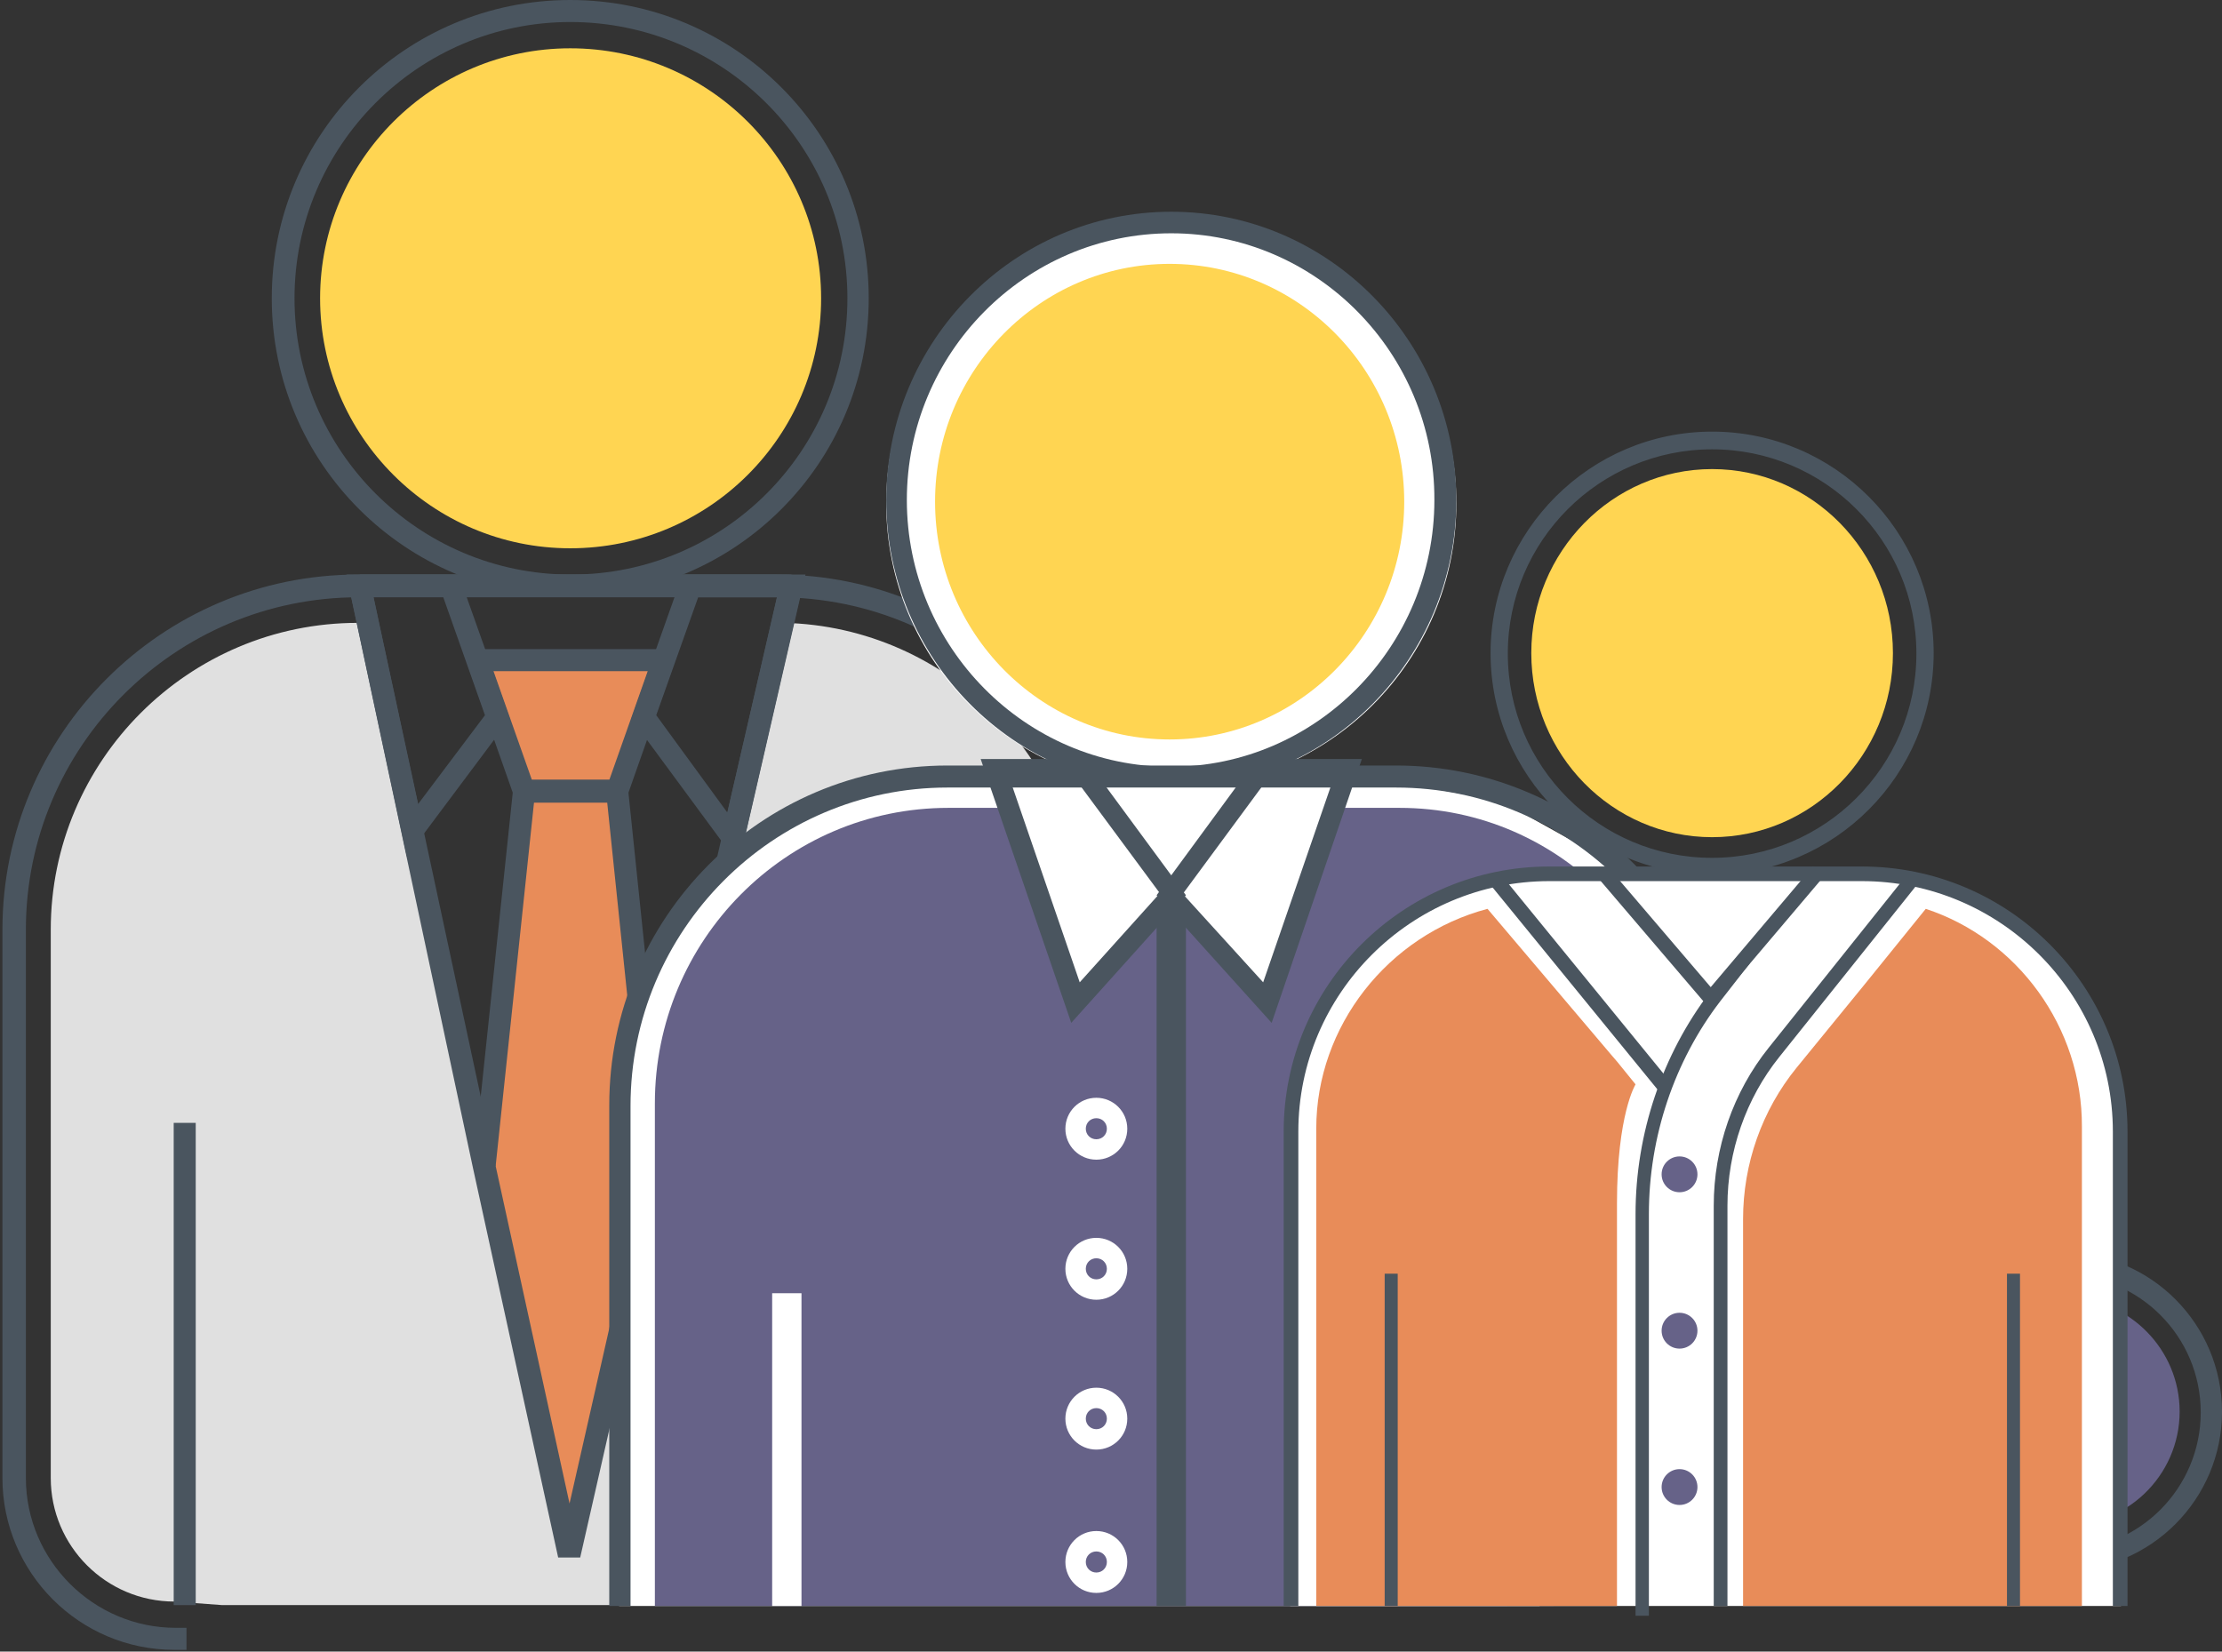 <?xml version="1.0" encoding="UTF-8"?>
<svg width="682px" height="507px" viewBox="0 0 682 507" version="1.1" xmlns="http://www.w3.org/2000/svg" xmlns:xlink="http://www.w3.org/1999/xlink">
    <rect x="0" y="0" width="682" height="507" fill="#333333" stroke="none"/>
    <!-- Generator: Sketch 59.1 (86144) - https://sketch.com -->
    <title>t-family-support</title>
    <desc>Created with Sketch.</desc>
    <g id="Page-1" stroke="none" stroke-width="1" fill="none" fill-rule="evenodd">
        <g id="t-family-support" fill-rule="nonzero">
            <g id="DELETE-USER">
                <g id="Group">
                    <path d="M332.513,285.396 L332.513,366.065 C317.026,368.027 302.848,374.132 291.069,383.289 C270.784,398.987 257.696,423.624 257.696,451.531 C257.696,473.552 265.985,428.421 279.727,443.682 L279.727,492.738 L68.146,492.738 L53.531,491.648 C32.591,491.648 15.578,474.642 15.578,453.712 L15.578,285.396 C15.578,233.506 57.894,191.209 109.808,191.209 L113.079,191.209 L148.852,357.78 L175.027,475.95 L235.447,212.793 L236.32,209.523 L240.464,191.209 C291.288,192.299 332.513,234.16 332.513,285.396 Z" id="Path" fill="#E0E0E0"></path>
                    <polygon id="Path" fill="#E88C59" points="189.205 242.881 201.638 359.524 183.752 436.924 174.809 475.95 165.648 437.142 148.634 357.78 160.849 242.881 152.778 219.988 146.671 202.546 203.601 202.546 197.276 219.988"></polygon>
                    <path d="M175.027,183.142 C124.422,183.142 83.414,142.153 83.414,91.571 C83.414,40.989 124.422,0 175.027,0 C225.632,0 266.639,40.989 266.639,91.571 C266.639,142.153 225.632,183.142 175.027,183.142 Z M175.027,6.759 C128.348,6.759 90.394,44.913 90.394,91.571 C90.394,138.228 128.348,176.383 175.245,176.383 C222.142,176.383 260.096,138.446 260.096,91.571 C260.096,44.695 221.924,6.759 175.027,6.759 Z" id="Shape" fill="#4A555F"></path>
                    <path d="M175.027,168.316 C132.711,168.316 98.247,133.868 98.247,91.571 C98.247,49.274 132.711,14.826 175.027,14.826 C217.561,14.826 252.025,49.274 252.025,91.571 C252.025,133.868 217.561,168.316 175.027,168.316 Z" id="Path" fill="#FFD552"></path>
                    <path d="M56.803,506.474 L53.531,506.474 C24.302,506.474 0.745,482.709 0.745,453.712 L0.745,285.396 C0.745,225.439 49.605,176.383 109.808,176.383 L238.501,176.383 C298.486,176.383 347.564,225.221 347.564,285.396 L347.564,365.193 L340.802,365.193 L340.802,285.396 C340.802,229.145 294.996,183.36 238.719,183.36 L110.026,183.36 C53.749,183.36 7.943,229.145 7.943,285.396 L7.943,453.712 C7.943,479.003 28.665,499.715 53.968,499.715 L57.239,499.715 L57.239,506.474 L56.803,506.474 Z" id="Path" fill="#4A555F"></path>
                    <polygon id="Rectangle" fill="#4A555F" points="53.313 344.699 60.075 344.699 60.075 492.738 53.313 492.738"></polygon>
                    <rect id="Rectangle" fill="#4A555F" x="287.798" y="344.699" width="6.762" height="38.591"></rect>
                    <path d="M191.822,246.369 L158.449,246.369 L141.872,199.276 L208.4,199.276 L191.822,246.369 Z M163.248,239.392 L187.024,239.392 L198.803,206.034 L151.469,206.034 L163.248,239.392 Z" id="Shape" fill="#4A555F"></path>
                    <polygon id="Path" fill="#4A555F" points="198.148 359.742 186.369 246.369 163.903 246.369 152.124 357.998 145.362 357.344 157.795 239.392 192.477 239.392 204.91 359.088"></polygon>
                    <path d="M124.858,262.939 L106.317,176.383 L140.781,176.383 L156.486,220.642 L124.858,262.939 Z M114.606,183.142 L128.348,246.805 L148.852,219.552 L135.982,183.142 L114.606,183.142 Z" id="Shape" fill="#4A555F"></path>
                    <path d="M226.722,265.337 L193.786,220.642 L209.491,176.383 L247.226,176.383 L226.722,265.337 Z M201.42,219.552 L223.232,249.421 L238.501,183.36 L214.289,183.36 L201.42,219.552 Z" id="Shape" fill="#4A555F"></path>
                    <path d="M178.081,478.13 L171.319,478.13 L145.144,358.434 L107.19,180.525 L110.462,176.383 L242.864,176.383 L246.136,180.525 L204.91,360.179 L178.081,478.13 Z M114.606,183.142 L116.133,190.336 L151.906,356.908 L174.809,461.561 L198.148,358.652 L238.501,183.142 L114.606,183.142 Z" id="Shape" fill="#4A555F"></path>
                </g>
            </g>
            <g id="NATURALIST" transform="translate(187, 65)">
                <circle id="Oval" fill="#FFFFFF" cx="172.5" cy="89.5" r="87.5"></circle>
                <polygon id="Path-2" fill="#FFFFFF" points="3 428 3 272.921 9.61 239.69 32.171 203.136 58.33 185.191 90.876 175 127.029 175 244.029 175.443 273.753 180.982 306.048 198.926 325.034 217.536 338.914 248.552 343 286.284 285.539 373.722 285.539 428"></polygon>
                <path d="M481.953,366.493 C482.975,386.447 467.043,403.109 447.434,403.109 L357.357,403.109 C332.641,403.109 310.173,388.504 299.756,365.876 L285.662,335.019 C283.415,329.877 275.654,331.522 275.654,337.282 L275.654,428 L14,428 L14,273.718 C14,223.73 54.239,183 104.077,183 L152.282,183 L173.116,210.976 L193.951,183 L242.564,183 C292.403,183 331.62,224.142 332.233,274.335 C332.641,306.837 358.991,333.168 391.468,333.168 L446.617,333.168 C465,333.168 480.932,347.568 481.953,366.493 Z" id="Path" fill="#666288"></path>
                <path d="M172.5,177 C124.252,177 85,137.299 85,88.5 C85,39.701 124.252,0 172.5,0 C220.748,0 260,39.701 260,88.5 C260,137.299 220.748,177 172.5,177 Z M172.5,6.617 C127.728,6.617 91.338,43.423 91.338,88.5 C91.338,133.577 127.728,170.383 172.296,170.383 C216.863,170.383 253.256,133.577 253.256,88.5 C253.458,43.423 217.068,6.617 172.5,6.617 Z" id="Shape" fill="#4A555F"></path>
                <path d="M172,162 C132.29,162 100,129.262 100,89 C100,48.738 132.29,16 172,16 C211.71,16 244,48.738 244,89 C244,129.262 211.71,162 172,162 L172,162 Z" id="Path" fill="#FFD552"></path>
                <rect id="Rectangle" fill="#FFFFFF" x="50" y="332" width="9" height="96"></rect>
                <polygon id="Path-2" fill="#FFFFFF" points="119.37 172.928 143.069 240.864 172 210.527 202.636 242.79 226.686 171.357"></polygon>
                <path d="M141.8,249 L114,168 L146.2,168 L177,209.826 L141.8,249 Z M123,174.325 L144.4,236.554 L169,209.214 L143.2,174.325 L123,174.325 Z" id="Shape" fill="#4A555F"></path>
                <path d="M203.312,249 L168,209.826 L198.697,168 L231,168 L203.312,249 Z M176.025,209.418 L200.704,236.554 L222.172,174.325 L201.908,174.325 L176.025,209.418 Z" id="Shape" fill="#4A555F"></path>
                <path d="M6.527,428 L0,428 L0,274.307 C0,216.723 46.502,170 103.813,170 L241.483,170 C298.795,170 345.297,216.723 345.297,274.307 C345.297,299.307 365.488,319.595 390.371,319.595 L446.459,319.595 C473.177,319.595 495,341.522 495,368.367 C495,395.212 473.177,417.139 446.459,417.139 L356.514,417.139 C326.533,417.139 298.999,399.311 286.354,372.056 L268.201,332.3 L274.116,329.636 L292.268,369.392 C303.69,394.597 328.98,410.786 356.514,410.786 L446.459,410.786 C469.71,410.786 488.473,391.728 488.473,368.572 C488.473,345.21 469.506,326.357 446.459,326.357 L390.371,326.357 C362.021,326.357 338.77,303.201 338.77,274.512 C338.77,220.616 295.124,176.763 241.483,176.763 L103.813,176.763 C50.173,176.763 6.527,220.616 6.527,274.512 L6.527,428 Z" id="Path" fill="#4A555F"></path>
                <rect id="Rectangle" fill="#4A555F" x="281" y="365" width="9" height="63"></rect>
                <rect id="Rectangle" fill="#4A555F" x="168" y="212" width="9" height="216"></rect>
                <path d="M149.5,291 C144.245,291 140,286.755 140,281.5 C140,276.245 144.245,272 149.5,272 C154.755,272 159,276.245 159,281.5 C159,286.755 154.755,291 149.5,291 Z M149.5,278.266 C147.681,278.266 146.266,279.681 146.266,281.5 C146.266,283.319 147.681,284.734 149.5,284.734 C151.319,284.734 152.734,283.319 152.734,281.5 C152.734,279.681 151.319,278.266 149.5,278.266 Z" id="Shape" fill="#FFFFFF"></path>
                <path d="M149.5,334 C144.245,334 140,329.755 140,324.5 C140,319.245 144.245,315 149.5,315 C154.755,315 159,319.245 159,324.5 C159,329.755 154.755,334 149.5,334 Z M149.5,321.266 C147.681,321.266 146.266,322.681 146.266,324.5 C146.266,326.319 147.681,327.734 149.5,327.734 C151.319,327.734 152.734,326.319 152.734,324.5 C152.734,322.681 151.319,321.266 149.5,321.266 Z" id="Shape" fill="#FFFFFF"></path>
                <path d="M149.5,380 C144.245,380 140,375.755 140,370.5 C140,365.245 144.245,361 149.5,361 C154.755,361 159,365.245 159,370.5 C159,375.755 154.755,380 149.5,380 Z M149.5,367.266 C147.681,367.266 146.266,368.681 146.266,370.5 C146.266,372.319 147.681,373.734 149.5,373.734 C151.319,373.734 152.734,372.319 152.734,370.5 C152.734,368.681 151.319,367.266 149.5,367.266 Z" id="Shape" fill="#FFFFFF"></path>
                <path d="M149.5,424 C144.245,424 140,419.755 140,414.5 C140,409.245 144.245,405 149.5,405 C154.755,405 159,409.245 159,414.5 C159,419.755 154.755,424 149.5,424 Z M149.5,411.266 C147.681,411.266 146.266,412.681 146.266,414.5 C146.266,416.319 147.681,417.734 149.5,417.734 C151.319,417.734 152.734,416.319 152.734,414.5 C152.734,412.681 151.319,411.266 149.5,411.266 Z" id="Shape" fill="#FFFFFF"></path>
            </g>
            <g id="kid" transform="translate(394, 133)">
                <polygon id="Path-3" fill="#FFFFFF" points="2 360 2 205.762 6.825 182.607 20.898 162.561 45.049 145.345 65.174 135 92.768 135 186.861 135 215.013 143.091 239.965 166.234 253.538 189.19 257 215.172 257 360"></polygon>
                <path d="M197.074,146 L178.429,169.044 L157.435,194.758 C146.801,207.825 141,224.265 141,241.267 L141,360 L154.259,360 L169.037,360 L245.001,360 L245.001,212.884 C245.137,182.393 225.249,155.274 197.074,146 Z" id="Path" fill="#E88C59"></path>
                <path d="M131.5,135 L131.5,135 C94.216,135 64,104.646 64,67.5 C64,30.354 94.354,0 131.5,0 C168.784,0 199,30.354 199,67.5 C199,104.646 168.784,135 131.5,135 Z M131.5,4.435 C96.71,4.435 68.297,32.71 68.297,67.639 C68.297,102.567 96.572,130.842 131.5,130.842 C166.29,130.842 194.703,102.567 194.703,67.639 C194.703,32.71 166.29,4.435 131.5,4.435 Z" id="Shape" stroke="#4A555F" fill="#4A555F"></path>
                <path d="M131.5,124 C100.89,124 76,98.662 76,67.5 C76,36.338 100.89,11 131.5,11 C162.11,11 187,36.338 187,67.5 C187,98.662 162.11,124 131.5,124 L131.5,124 Z" id="Path" fill="#FFD552"></path>
                <path d="M259,360 L254.501,360 L254.501,214.372 C254.501,172.002 219.911,137.489 177.447,137.489 L81.553,137.489 C39.089,137.489 4.499,172.002 4.499,214.372 L4.499,360 L0,360 L0,214.372 C0,169.477 36.558,133 81.553,133 L177.447,133 C222.442,133 259,169.477 259,214.372 L259,360 Z" id="Path" fill="#4A555F"></path>
                <polygon id="Path" fill="#4A555F" points="131.072 177 96 135.924 99.436 133 131.072 170.038 162.421 133 166 135.785"></polygon>
                <rect id="Rectangle" fill="#4A555F" x="222" y="258" width="4" height="102"></rect>
                <path d="M136.345,360 L132,360 L132,237.119 C132,219.463 137.974,202.232 148.836,188.672 L191.741,135 L195,137.825 L152.095,191.497 C141.912,204.209 136.209,220.452 136.209,237.119 L136.209,360 L136.345,360 Z" id="Path" fill="#4A555F"></path>
                <circle id="Oval" fill="#666288" cx="121.5" cy="323.5" r="5.5"></circle>
                <circle id="Oval" fill="#666288" cx="121.5" cy="275.5" r="5.5"></circle>
                <circle id="Oval" fill="#666288" cx="121.5" cy="227.5" r="5.5"></circle>
                <path d="M112.226,363 L108,363 L108,239.71 C108,214.967 116.189,190.787 130.849,171.528 L139.83,160 L143,162.812 L134.019,174.339 C119.887,192.756 112.094,215.952 112.094,239.71 L112.094,363 L112.226,363 Z" id="Path" fill="#4A555F"></path>
                <polygon id="Rectangle" fill="#4A555F" transform="translate(90.619, 168.342) rotate(50.779) translate(-90.619, -168.342) " points="49.557 166.092 131.681 166.092 131.681 170.591 49.557 170.592"></polygon>
                <path d="M102.445,193.027 L100.166,190.368 L62.561,146 C31.936,154.118 10,182.11 10,213.461 L10,360 L102.302,360 L102.302,236.415 C102.302,208.982 108,199.885 108,199.885 L102.445,193.027 Z" id="Path" fill="#E88C59"></path>
                <rect id="Rectangle" fill="#4A555F" x="31" y="258" width="4" height="102"></rect>
            </g>
        </g>
    </g>
</svg>